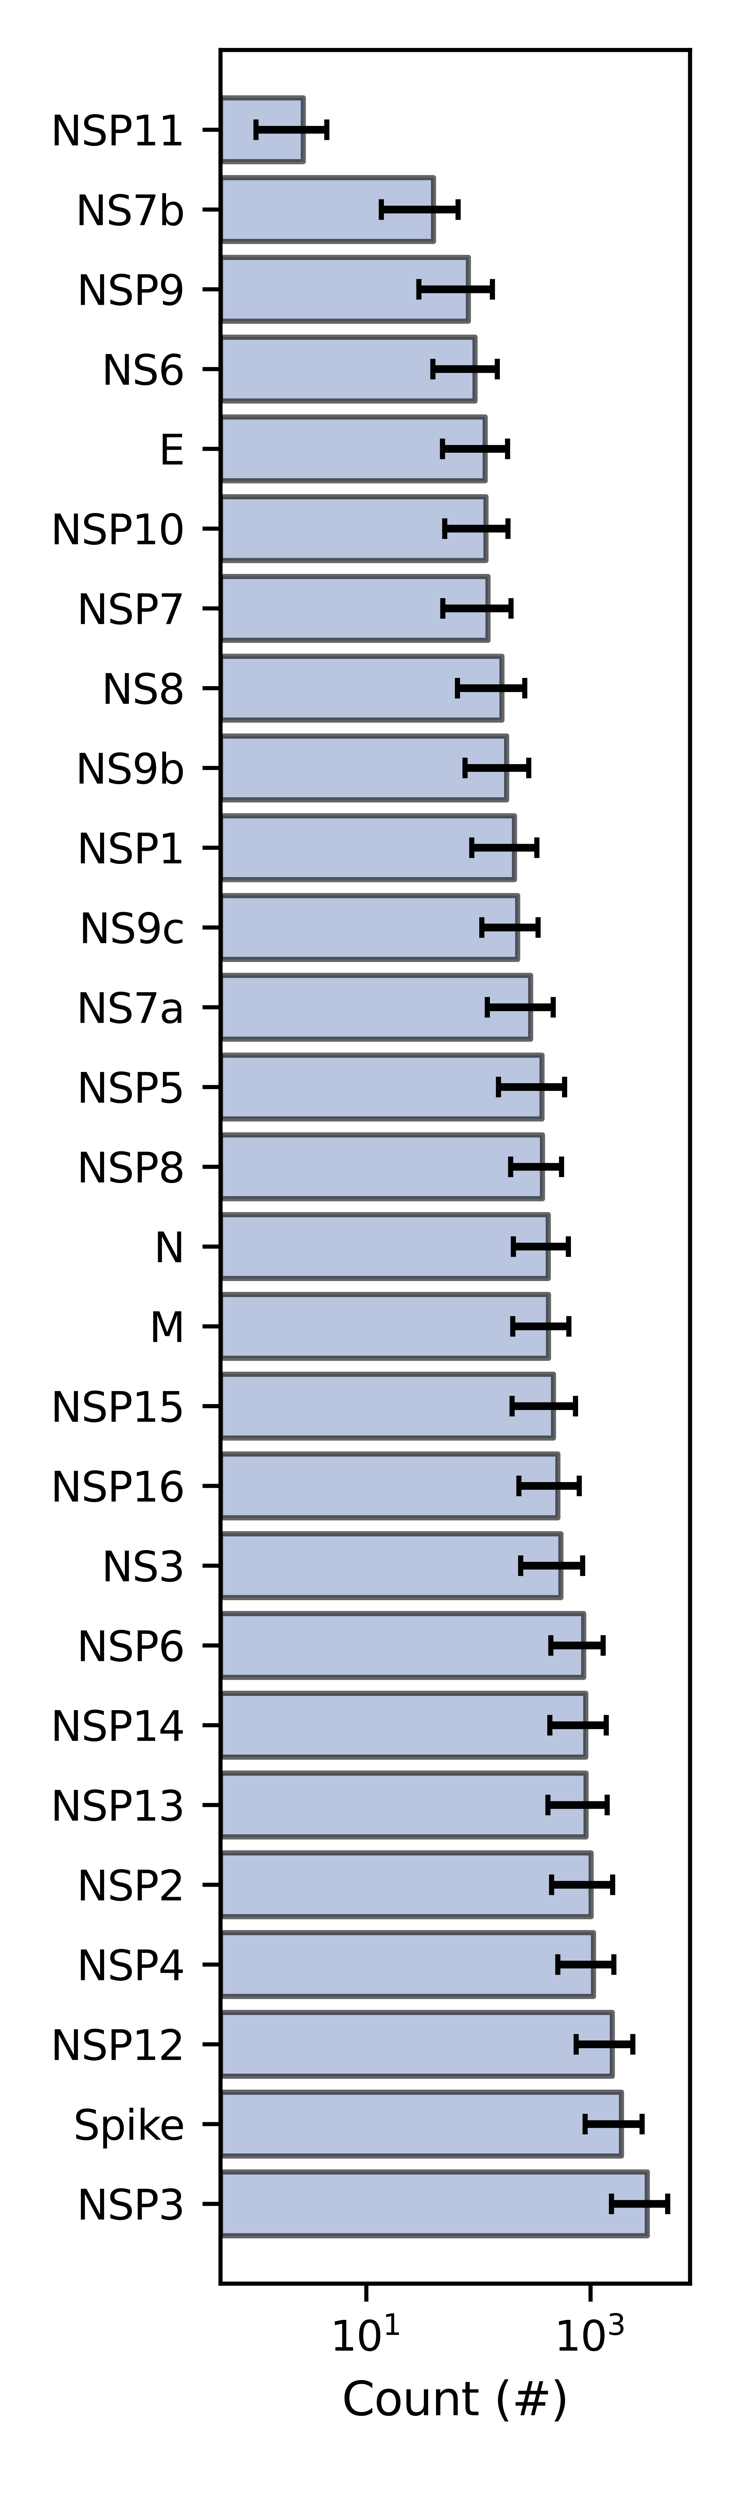 <?xml version="1.0" encoding="utf-8" standalone="no"?>
<!DOCTYPE svg PUBLIC "-//W3C//DTD SVG 1.1//EN"
  "http://www.w3.org/Graphics/SVG/1.1/DTD/svg11.dtd">
<svg xmlns:xlink="http://www.w3.org/1999/xlink" width="144pt" height="486pt" viewBox="0 0 144 486" xmlns="http://www.w3.org/2000/svg" version="1.1">
 <defs>
  <style type="text/css">*{stroke-linejoin: round; stroke-linecap: butt}</style>
 </defs>
 <g id="figure_1">
  <g id="patch_1">
   <path d="M 0 486 
L 144 486 
L 144 0 
L 0 0 
z
" style="fill: #ffffff"/>
  </g>
  <g id="axes_1">
   <g id="patch_2">
    <path d="M 42.91 443.968 
L 134.28 443.968 
L 134.28 9.72 
L 42.91 9.72 
z
" style="fill: #ffffff"/>
   </g>
   <g id="patch_3">
    <path d="M 42.91 434.663 
L 42.91 434.663 
L 42.91 422.256 
L 42.91 422.256 
z
" clip-path="url(#pa53d6441cf)" style="fill: #66c2a5; opacity: 0.6; stroke: #000000; stroke-linejoin: miter"/>
   </g>
   <g id="patch_4">
    <path d="M 42.91 419.154 
L 42.91 419.154 
L 42.91 406.747 
L 42.91 406.747 
z
" clip-path="url(#pa53d6441cf)" style="fill: #66c2a5; opacity: 0.6; stroke: #000000; stroke-linejoin: miter"/>
   </g>
   <g id="patch_5">
    <path d="M 42.91 403.645 
L 42.91 403.645 
L 42.91 391.238 
L 42.91 391.238 
z
" clip-path="url(#pa53d6441cf)" style="fill: #66c2a5; opacity: 0.6; stroke: #000000; stroke-linejoin: miter"/>
   </g>
   <g id="patch_6">
    <path d="M 42.91 388.136 
L 42.91 388.136 
L 42.91 375.729 
L 42.91 375.729 
z
" clip-path="url(#pa53d6441cf)" style="fill: #66c2a5; opacity: 0.6; stroke: #000000; stroke-linejoin: miter"/>
   </g>
   <g id="patch_7">
    <path d="M 42.91 372.627 
L 42.91 372.627 
L 42.91 360.22 
L 42.91 360.22 
z
" clip-path="url(#pa53d6441cf)" style="fill: #66c2a5; opacity: 0.6; stroke: #000000; stroke-linejoin: miter"/>
   </g>
   <g id="patch_8">
    <path d="M 42.91 357.118 
L 42.91 357.118 
L 42.91 344.711 
L 42.91 344.711 
z
" clip-path="url(#pa53d6441cf)" style="fill: #66c2a5; opacity: 0.6; stroke: #000000; stroke-linejoin: miter"/>
   </g>
   <g id="patch_9">
    <path d="M 42.91 341.61 
L 42.91 341.61 
L 42.91 329.202 
L 42.91 329.202 
z
" clip-path="url(#pa53d6441cf)" style="fill: #66c2a5; opacity: 0.6; stroke: #000000; stroke-linejoin: miter"/>
   </g>
   <g id="patch_10">
    <path d="M 42.91 326.101 
L 42.91 326.101 
L 42.91 313.694 
L 42.91 313.694 
z
" clip-path="url(#pa53d6441cf)" style="fill: #66c2a5; opacity: 0.6; stroke: #000000; stroke-linejoin: miter"/>
   </g>
   <g id="patch_11">
    <path d="M 42.91 310.592 
L 42.91 310.592 
L 42.91 298.185 
L 42.91 298.185 
z
" clip-path="url(#pa53d6441cf)" style="fill: #66c2a5; opacity: 0.6; stroke: #000000; stroke-linejoin: miter"/>
   </g>
   <g id="patch_12">
    <path d="M 42.91 295.083 
L 42.91 295.083 
L 42.91 282.676 
L 42.91 282.676 
z
" clip-path="url(#pa53d6441cf)" style="fill: #66c2a5; opacity: 0.6; stroke: #000000; stroke-linejoin: miter"/>
   </g>
   <g id="patch_13">
    <path d="M 42.91 279.574 
L 42.91 279.574 
L 42.91 267.167 
L 42.91 267.167 
z
" clip-path="url(#pa53d6441cf)" style="fill: #66c2a5; opacity: 0.6; stroke: #000000; stroke-linejoin: miter"/>
   </g>
   <g id="patch_14">
    <path d="M 42.91 264.065 
L 42.91 264.065 
L 42.91 251.658 
L 42.91 251.658 
z
" clip-path="url(#pa53d6441cf)" style="fill: #66c2a5; opacity: 0.6; stroke: #000000; stroke-linejoin: miter"/>
   </g>
   <g id="patch_15">
    <path d="M 42.91 248.556 
L 42.91 248.556 
L 42.91 236.149 
L 42.91 236.149 
z
" clip-path="url(#pa53d6441cf)" style="fill: #66c2a5; opacity: 0.6; stroke: #000000; stroke-linejoin: miter"/>
   </g>
   <g id="patch_16">
    <path d="M 42.91 233.048 
L 42.91 233.048 
L 42.91 220.64 
L 42.91 220.64 
z
" clip-path="url(#pa53d6441cf)" style="fill: #66c2a5; opacity: 0.6; stroke: #000000; stroke-linejoin: miter"/>
   </g>
   <g id="patch_17">
    <path d="M 42.91 217.539 
L 42.91 217.539 
L 42.91 205.132 
L 42.91 205.132 
z
" clip-path="url(#pa53d6441cf)" style="fill: #66c2a5; opacity: 0.6; stroke: #000000; stroke-linejoin: miter"/>
   </g>
   <g id="patch_18">
    <path d="M 42.91 202.03 
L 42.91 202.03 
L 42.91 189.623 
L 42.91 189.623 
z
" clip-path="url(#pa53d6441cf)" style="fill: #66c2a5; opacity: 0.6; stroke: #000000; stroke-linejoin: miter"/>
   </g>
   <g id="patch_19">
    <path d="M 42.91 186.521 
L 42.91 186.521 
L 42.91 174.114 
L 42.91 174.114 
z
" clip-path="url(#pa53d6441cf)" style="fill: #66c2a5; opacity: 0.6; stroke: #000000; stroke-linejoin: miter"/>
   </g>
   <g id="patch_20">
    <path d="M 42.91 171.012 
L 42.91 171.012 
L 42.91 158.605 
L 42.91 158.605 
z
" clip-path="url(#pa53d6441cf)" style="fill: #66c2a5; opacity: 0.6; stroke: #000000; stroke-linejoin: miter"/>
   </g>
   <g id="patch_21">
    <path d="M 42.91 155.503 
L 42.91 155.503 
L 42.91 143.096 
L 42.91 143.096 
z
" clip-path="url(#pa53d6441cf)" style="fill: #66c2a5; opacity: 0.6; stroke: #000000; stroke-linejoin: miter"/>
   </g>
   <g id="patch_22">
    <path d="M 42.91 139.994 
L 42.91 139.994 
L 42.91 127.587 
L 42.91 127.587 
z
" clip-path="url(#pa53d6441cf)" style="fill: #66c2a5; opacity: 0.6; stroke: #000000; stroke-linejoin: miter"/>
   </g>
   <g id="patch_23">
    <path d="M 42.91 124.486 
L 42.91 124.486 
L 42.91 112.078 
L 42.91 112.078 
z
" clip-path="url(#pa53d6441cf)" style="fill: #66c2a5; opacity: 0.6; stroke: #000000; stroke-linejoin: miter"/>
   </g>
   <g id="patch_24">
    <path d="M 42.91 108.977 
L 42.91 108.977 
L 42.91 96.57 
L 42.91 96.57 
z
" clip-path="url(#pa53d6441cf)" style="fill: #66c2a5; opacity: 0.6; stroke: #000000; stroke-linejoin: miter"/>
   </g>
   <g id="patch_25">
    <path d="M 42.91 93.468 
L 42.91 93.468 
L 42.91 81.061 
L 42.91 81.061 
z
" clip-path="url(#pa53d6441cf)" style="fill: #66c2a5; opacity: 0.6; stroke: #000000; stroke-linejoin: miter"/>
   </g>
   <g id="patch_26">
    <path d="M 42.91 77.959 
L 42.91 77.959 
L 42.91 65.552 
L 42.91 65.552 
z
" clip-path="url(#pa53d6441cf)" style="fill: #66c2a5; opacity: 0.6; stroke: #000000; stroke-linejoin: miter"/>
   </g>
   <g id="patch_27">
    <path d="M 42.91 62.45 
L 42.91 62.45 
L 42.91 50.043 
L 42.91 50.043 
z
" clip-path="url(#pa53d6441cf)" style="fill: #66c2a5; opacity: 0.6; stroke: #000000; stroke-linejoin: miter"/>
   </g>
   <g id="patch_28">
    <path d="M 42.91 46.941 
L 42.91 46.941 
L 42.91 34.534 
L 42.91 34.534 
z
" clip-path="url(#pa53d6441cf)" style="fill: #66c2a5; opacity: 0.6; stroke: #000000; stroke-linejoin: miter"/>
   </g>
   <g id="patch_29">
    <path d="M 42.91 31.432 
L 42.91 31.432 
L 42.91 19.025 
L 42.91 19.025 
z
" clip-path="url(#pa53d6441cf)" style="fill: #66c2a5; opacity: 0.6; stroke: #000000; stroke-linejoin: miter"/>
   </g>
   <g id="patch_30">
    <path d="M 42.91 434.663 
L 125.958 434.663 
L 125.958 422.256 
L 42.91 422.256 
z
" clip-path="url(#pa53d6441cf)" style="fill: #8da0cb; opacity: 0.6; stroke: #000000; stroke-linejoin: miter"/>
   </g>
   <g id="patch_31">
    <path d="M 42.91 419.154 
L 120.941 419.154 
L 120.941 406.747 
L 42.91 406.747 
z
" clip-path="url(#pa53d6441cf)" style="fill: #8da0cb; opacity: 0.6; stroke: #000000; stroke-linejoin: miter"/>
   </g>
   <g id="patch_32">
    <path d="M 42.91 403.645 
L 119.151 403.645 
L 119.151 391.238 
L 42.91 391.238 
z
" clip-path="url(#pa53d6441cf)" style="fill: #8da0cb; opacity: 0.6; stroke: #000000; stroke-linejoin: miter"/>
   </g>
   <g id="patch_33">
    <path d="M 42.91 388.136 
L 115.489 388.136 
L 115.489 375.729 
L 42.91 375.729 
z
" clip-path="url(#pa53d6441cf)" style="fill: #8da0cb; opacity: 0.6; stroke: #000000; stroke-linejoin: miter"/>
   </g>
   <g id="patch_34">
    <path d="M 42.91 372.627 
L 115.028 372.627 
L 115.028 360.22 
L 42.91 360.22 
z
" clip-path="url(#pa53d6441cf)" style="fill: #8da0cb; opacity: 0.6; stroke: #000000; stroke-linejoin: miter"/>
   </g>
   <g id="patch_35">
    <path d="M 42.91 357.118 
L 114.044 357.118 
L 114.044 344.711 
L 42.91 344.711 
z
" clip-path="url(#pa53d6441cf)" style="fill: #8da0cb; opacity: 0.6; stroke: #000000; stroke-linejoin: miter"/>
   </g>
   <g id="patch_36">
    <path d="M 42.91 341.61 
L 113.991 341.61 
L 113.991 329.202 
L 42.91 329.202 
z
" clip-path="url(#pa53d6441cf)" style="fill: #8da0cb; opacity: 0.6; stroke: #000000; stroke-linejoin: miter"/>
   </g>
   <g id="patch_37">
    <path d="M 42.91 326.101 
L 113.584 326.101 
L 113.584 313.694 
L 42.91 313.694 
z
" clip-path="url(#pa53d6441cf)" style="fill: #8da0cb; opacity: 0.6; stroke: #000000; stroke-linejoin: miter"/>
   </g>
   <g id="patch_38">
    <path d="M 42.91 310.592 
L 109.149 310.592 
L 109.149 298.185 
L 42.91 298.185 
z
" clip-path="url(#pa53d6441cf)" style="fill: #8da0cb; opacity: 0.6; stroke: #000000; stroke-linejoin: miter"/>
   </g>
   <g id="patch_39">
    <path d="M 42.91 295.083 
L 108.56 295.083 
L 108.56 282.676 
L 42.91 282.676 
z
" clip-path="url(#pa53d6441cf)" style="fill: #8da0cb; opacity: 0.6; stroke: #000000; stroke-linejoin: miter"/>
   </g>
   <g id="patch_40">
    <path d="M 42.91 279.574 
L 107.702 279.574 
L 107.702 267.167 
L 42.91 267.167 
z
" clip-path="url(#pa53d6441cf)" style="fill: #8da0cb; opacity: 0.6; stroke: #000000; stroke-linejoin: miter"/>
   </g>
   <g id="patch_41">
    <path d="M 42.91 264.065 
L 106.733 264.065 
L 106.733 251.658 
L 42.91 251.658 
z
" clip-path="url(#pa53d6441cf)" style="fill: #8da0cb; opacity: 0.6; stroke: #000000; stroke-linejoin: miter"/>
   </g>
   <g id="patch_42">
    <path d="M 42.91 248.556 
L 106.688 248.556 
L 106.688 236.149 
L 42.91 236.149 
z
" clip-path="url(#pa53d6441cf)" style="fill: #8da0cb; opacity: 0.6; stroke: #000000; stroke-linejoin: miter"/>
   </g>
   <g id="patch_43">
    <path d="M 42.91 233.048 
L 105.559 233.048 
L 105.559 220.64 
L 42.91 220.64 
z
" clip-path="url(#pa53d6441cf)" style="fill: #8da0cb; opacity: 0.6; stroke: #000000; stroke-linejoin: miter"/>
   </g>
   <g id="patch_44">
    <path d="M 42.91 217.539 
L 105.472 217.539 
L 105.472 205.132 
L 42.91 205.132 
z
" clip-path="url(#pa53d6441cf)" style="fill: #8da0cb; opacity: 0.6; stroke: #000000; stroke-linejoin: miter"/>
   </g>
   <g id="patch_45">
    <path d="M 42.91 202.03 
L 103.262 202.03 
L 103.262 189.623 
L 42.91 189.623 
z
" clip-path="url(#pa53d6441cf)" style="fill: #8da0cb; opacity: 0.6; stroke: #000000; stroke-linejoin: miter"/>
   </g>
   <g id="patch_46">
    <path d="M 42.91 186.521 
L 100.733 186.521 
L 100.733 174.114 
L 42.91 174.114 
z
" clip-path="url(#pa53d6441cf)" style="fill: #8da0cb; opacity: 0.6; stroke: #000000; stroke-linejoin: miter"/>
   </g>
   <g id="patch_47">
    <path d="M 42.91 171.012 
L 100.115 171.012 
L 100.115 158.605 
L 42.91 158.605 
z
" clip-path="url(#pa53d6441cf)" style="fill: #8da0cb; opacity: 0.6; stroke: #000000; stroke-linejoin: miter"/>
   </g>
   <g id="patch_48">
    <path d="M 42.91 155.503 
L 98.592 155.503 
L 98.592 143.096 
L 42.91 143.096 
z
" clip-path="url(#pa53d6441cf)" style="fill: #8da0cb; opacity: 0.6; stroke: #000000; stroke-linejoin: miter"/>
   </g>
   <g id="patch_49">
    <path d="M 42.91 139.994 
L 97.672 139.994 
L 97.672 127.587 
L 42.91 127.587 
z
" clip-path="url(#pa53d6441cf)" style="fill: #8da0cb; opacity: 0.6; stroke: #000000; stroke-linejoin: miter"/>
   </g>
   <g id="patch_50">
    <path d="M 42.91 124.486 
L 94.959 124.486 
L 94.959 112.078 
L 42.91 112.078 
z
" clip-path="url(#pa53d6441cf)" style="fill: #8da0cb; opacity: 0.6; stroke: #000000; stroke-linejoin: miter"/>
   </g>
   <g id="patch_51">
    <path d="M 42.91 108.977 
L 94.567 108.977 
L 94.567 96.57 
L 42.91 96.57 
z
" clip-path="url(#pa53d6441cf)" style="fill: #8da0cb; opacity: 0.6; stroke: #000000; stroke-linejoin: miter"/>
   </g>
   <g id="patch_52">
    <path d="M 42.91 93.468 
L 94.414 93.468 
L 94.414 81.061 
L 42.91 81.061 
z
" clip-path="url(#pa53d6441cf)" style="fill: #8da0cb; opacity: 0.6; stroke: #000000; stroke-linejoin: miter"/>
   </g>
   <g id="patch_53">
    <path d="M 42.91 77.959 
L 92.44 77.959 
L 92.44 65.552 
L 42.91 65.552 
z
" clip-path="url(#pa53d6441cf)" style="fill: #8da0cb; opacity: 0.6; stroke: #000000; stroke-linejoin: miter"/>
   </g>
   <g id="patch_54">
    <path d="M 42.91 62.45 
L 91.145 62.45 
L 91.145 50.043 
L 42.91 50.043 
z
" clip-path="url(#pa53d6441cf)" style="fill: #8da0cb; opacity: 0.6; stroke: #000000; stroke-linejoin: miter"/>
   </g>
   <g id="patch_55">
    <path d="M 42.91 46.941 
L 84.357 46.941 
L 84.357 34.534 
L 42.91 34.534 
z
" clip-path="url(#pa53d6441cf)" style="fill: #8da0cb; opacity: 0.6; stroke: #000000; stroke-linejoin: miter"/>
   </g>
   <g id="patch_56">
    <path d="M 42.91 31.432 
L 59.019 31.432 
L 59.019 19.025 
L 42.91 19.025 
z
" clip-path="url(#pa53d6441cf)" style="fill: #8da0cb; opacity: 0.6; stroke: #000000; stroke-linejoin: miter"/>
   </g>
   <g id="matplotlib.axis_1">
    <g id="xtick_1">
     <g id="line2d_1">
      <defs>
       <path id="m27cc0a4e18" d="M 0 0 
L 0 3.5 
" style="stroke: #000000; stroke-width: 0.8"/>
      </defs>
      <g>
       <use xlink:href="#m27cc0a4e18" x="71.29" y="443.968" style="stroke: #000000; stroke-width: 0.8"/>
      </g>
     </g>
     <g id="text_1">
      <!-- $\mathdefault{10^{1}}$ -->
      <g transform="translate(64.25 457.047) scale(0.08 -0.08)">
       <defs>
        <path id="DejaVuSans-31" d="M 794 531 
L 1825 531 
L 1825 4091 
L 703 3866 
L 703 4441 
L 1819 4666 
L 2450 4666 
L 2450 531 
L 3481 531 
L 3481 0 
L 794 0 
L 794 531 
z
" transform="scale(0.016)"/>
        <path id="DejaVuSans-30" d="M 2034 4250 
Q 1547 4250 1301 3770 
Q 1056 3291 1056 2328 
Q 1056 1369 1301 889 
Q 1547 409 2034 409 
Q 2525 409 2770 889 
Q 3016 1369 3016 2328 
Q 3016 3291 2770 3770 
Q 2525 4250 2034 4250 
z
M 2034 4750 
Q 2819 4750 3233 4129 
Q 3647 3509 3647 2328 
Q 3647 1150 3233 529 
Q 2819 -91 2034 -91 
Q 1250 -91 836 529 
Q 422 1150 422 2328 
Q 422 3509 836 4129 
Q 1250 4750 2034 4750 
z
" transform="scale(0.016)"/>
       </defs>
       <use xlink:href="#DejaVuSans-31" transform="translate(0 0.684)"/>
       <use xlink:href="#DejaVuSans-30" transform="translate(63.623 0.684)"/>
       <use xlink:href="#DejaVuSans-31" transform="translate(128.203 38.966) scale(0.7)"/>
      </g>
     </g>
    </g>
    <g id="xtick_2">
     <g id="line2d_2">
      <g>
       <use xlink:href="#m27cc0a4e18" x="114.917" y="443.968" style="stroke: #000000; stroke-width: 0.8"/>
      </g>
     </g>
     <g id="text_2">
      <!-- $\mathdefault{10^{3}}$ -->
      <g transform="translate(107.877 457.047) scale(0.08 -0.08)">
       <defs>
        <path id="DejaVuSans-33" d="M 2597 2516 
Q 3050 2419 3304 2112 
Q 3559 1806 3559 1356 
Q 3559 666 3084 287 
Q 2609 -91 1734 -91 
Q 1441 -91 1130 -33 
Q 819 25 488 141 
L 488 750 
Q 750 597 1062 519 
Q 1375 441 1716 441 
Q 2309 441 2620 675 
Q 2931 909 2931 1356 
Q 2931 1769 2642 2001 
Q 2353 2234 1838 2234 
L 1294 2234 
L 1294 2753 
L 1863 2753 
Q 2328 2753 2575 2939 
Q 2822 3125 2822 3475 
Q 2822 3834 2567 4026 
Q 2313 4219 1838 4219 
Q 1578 4219 1281 4162 
Q 984 4106 628 3988 
L 628 4550 
Q 988 4650 1302 4700 
Q 1616 4750 1894 4750 
Q 2613 4750 3031 4423 
Q 3450 4097 3450 3541 
Q 3450 3153 3228 2886 
Q 3006 2619 2597 2516 
z
" transform="scale(0.016)"/>
       </defs>
       <use xlink:href="#DejaVuSans-31" transform="translate(0 0.766)"/>
       <use xlink:href="#DejaVuSans-30" transform="translate(63.623 0.766)"/>
       <use xlink:href="#DejaVuSans-33" transform="translate(128.203 39.047) scale(0.7)"/>
      </g>
     </g>
    </g>
    <g id="text_3">
     <!-- Count (#) -->
     <g transform="translate(66.519 469.549) scale(0.09 -0.09)">
      <defs>
       <path id="DejaVuSans-43" d="M 4122 4306 
L 4122 3641 
Q 3803 3938 3442 4084 
Q 3081 4231 2675 4231 
Q 1875 4231 1450 3742 
Q 1025 3253 1025 2328 
Q 1025 1406 1450 917 
Q 1875 428 2675 428 
Q 3081 428 3442 575 
Q 3803 722 4122 1019 
L 4122 359 
Q 3791 134 3420 21 
Q 3050 -91 2638 -91 
Q 1578 -91 968 557 
Q 359 1206 359 2328 
Q 359 3453 968 4101 
Q 1578 4750 2638 4750 
Q 3056 4750 3426 4639 
Q 3797 4528 4122 4306 
z
" transform="scale(0.016)"/>
       <path id="DejaVuSans-6f" d="M 1959 3097 
Q 1497 3097 1228 2736 
Q 959 2375 959 1747 
Q 959 1119 1226 758 
Q 1494 397 1959 397 
Q 2419 397 2687 759 
Q 2956 1122 2956 1747 
Q 2956 2369 2687 2733 
Q 2419 3097 1959 3097 
z
M 1959 3584 
Q 2709 3584 3137 3096 
Q 3566 2609 3566 1747 
Q 3566 888 3137 398 
Q 2709 -91 1959 -91 
Q 1206 -91 779 398 
Q 353 888 353 1747 
Q 353 2609 779 3096 
Q 1206 3584 1959 3584 
z
" transform="scale(0.016)"/>
       <path id="DejaVuSans-75" d="M 544 1381 
L 544 3500 
L 1119 3500 
L 1119 1403 
Q 1119 906 1312 657 
Q 1506 409 1894 409 
Q 2359 409 2629 706 
Q 2900 1003 2900 1516 
L 2900 3500 
L 3475 3500 
L 3475 0 
L 2900 0 
L 2900 538 
Q 2691 219 2414 64 
Q 2138 -91 1772 -91 
Q 1169 -91 856 284 
Q 544 659 544 1381 
z
M 1991 3584 
L 1991 3584 
z
" transform="scale(0.016)"/>
       <path id="DejaVuSans-6e" d="M 3513 2113 
L 3513 0 
L 2938 0 
L 2938 2094 
Q 2938 2591 2744 2837 
Q 2550 3084 2163 3084 
Q 1697 3084 1428 2787 
Q 1159 2491 1159 1978 
L 1159 0 
L 581 0 
L 581 3500 
L 1159 3500 
L 1159 2956 
Q 1366 3272 1645 3428 
Q 1925 3584 2291 3584 
Q 2894 3584 3203 3211 
Q 3513 2838 3513 2113 
z
" transform="scale(0.016)"/>
       <path id="DejaVuSans-74" d="M 1172 4494 
L 1172 3500 
L 2356 3500 
L 2356 3053 
L 1172 3053 
L 1172 1153 
Q 1172 725 1289 603 
Q 1406 481 1766 481 
L 2356 481 
L 2356 0 
L 1766 0 
Q 1100 0 847 248 
Q 594 497 594 1153 
L 594 3053 
L 172 3053 
L 172 3500 
L 594 3500 
L 594 4494 
L 1172 4494 
z
" transform="scale(0.016)"/>
       <path id="DejaVuSans-20" transform="scale(0.016)"/>
       <path id="DejaVuSans-28" d="M 1984 4856 
Q 1566 4138 1362 3434 
Q 1159 2731 1159 2009 
Q 1159 1288 1364 580 
Q 1569 -128 1984 -844 
L 1484 -844 
Q 1016 -109 783 600 
Q 550 1309 550 2009 
Q 550 2706 781 3412 
Q 1013 4119 1484 4856 
L 1984 4856 
z
" transform="scale(0.016)"/>
       <path id="DejaVuSans-23" d="M 3272 2816 
L 2363 2816 
L 2100 1772 
L 3016 1772 
L 3272 2816 
z
M 2803 4594 
L 2478 3297 
L 3391 3297 
L 3719 4594 
L 4219 4594 
L 3897 3297 
L 4872 3297 
L 4872 2816 
L 3775 2816 
L 3519 1772 
L 4513 1772 
L 4513 1294 
L 3397 1294 
L 3072 0 
L 2572 0 
L 2894 1294 
L 1978 1294 
L 1656 0 
L 1153 0 
L 1478 1294 
L 494 1294 
L 494 1772 
L 1594 1772 
L 1856 2816 
L 850 2816 
L 850 3297 
L 1978 3297 
L 2297 4594 
L 2803 4594 
z
" transform="scale(0.016)"/>
       <path id="DejaVuSans-29" d="M 513 4856 
L 1013 4856 
Q 1481 4119 1714 3412 
Q 1947 2706 1947 2009 
Q 1947 1309 1714 600 
Q 1481 -109 1013 -844 
L 513 -844 
Q 928 -128 1133 580 
Q 1338 1288 1338 2009 
Q 1338 2731 1133 3434 
Q 928 4138 513 4856 
z
" transform="scale(0.016)"/>
      </defs>
      <use xlink:href="#DejaVuSans-43"/>
      <use xlink:href="#DejaVuSans-6f" x="69.824"/>
      <use xlink:href="#DejaVuSans-75" x="131.006"/>
      <use xlink:href="#DejaVuSans-6e" x="194.385"/>
      <use xlink:href="#DejaVuSans-74" x="257.764"/>
      <use xlink:href="#DejaVuSans-20" x="296.973"/>
      <use xlink:href="#DejaVuSans-28" x="328.76"/>
      <use xlink:href="#DejaVuSans-23" x="367.773"/>
      <use xlink:href="#DejaVuSans-29" x="451.562"/>
     </g>
    </g>
   </g>
   <g id="matplotlib.axis_2">
    <g id="ytick_1">
     <g id="line2d_3">
      <defs>
       <path id="m377be4352a" d="M 0 0 
L -3.5 0 
" style="stroke: #000000; stroke-width: 0.8"/>
      </defs>
      <g>
       <use xlink:href="#m377be4352a" x="42.91" y="428.459" style="stroke: #000000; stroke-width: 0.8"/>
      </g>
     </g>
     <g id="text_4">
      <!-- NSP3 -->
      <g transform="translate(14.932 431.499) scale(0.08 -0.08)">
       <defs>
        <path id="DejaVuSans-4e" d="M 628 4666 
L 1478 4666 
L 3547 763 
L 3547 4666 
L 4159 4666 
L 4159 0 
L 3309 0 
L 1241 3903 
L 1241 0 
L 628 0 
L 628 4666 
z
" transform="scale(0.016)"/>
        <path id="DejaVuSans-53" d="M 3425 4513 
L 3425 3897 
Q 3066 4069 2747 4153 
Q 2428 4238 2131 4238 
Q 1616 4238 1336 4038 
Q 1056 3838 1056 3469 
Q 1056 3159 1242 3001 
Q 1428 2844 1947 2747 
L 2328 2669 
Q 3034 2534 3370 2195 
Q 3706 1856 3706 1288 
Q 3706 609 3251 259 
Q 2797 -91 1919 -91 
Q 1588 -91 1214 -16 
Q 841 59 441 206 
L 441 856 
Q 825 641 1194 531 
Q 1563 422 1919 422 
Q 2459 422 2753 634 
Q 3047 847 3047 1241 
Q 3047 1584 2836 1778 
Q 2625 1972 2144 2069 
L 1759 2144 
Q 1053 2284 737 2584 
Q 422 2884 422 3419 
Q 422 4038 858 4394 
Q 1294 4750 2059 4750 
Q 2388 4750 2728 4690 
Q 3069 4631 3425 4513 
z
" transform="scale(0.016)"/>
        <path id="DejaVuSans-50" d="M 1259 4147 
L 1259 2394 
L 2053 2394 
Q 2494 2394 2734 2622 
Q 2975 2850 2975 3272 
Q 2975 3691 2734 3919 
Q 2494 4147 2053 4147 
L 1259 4147 
z
M 628 4666 
L 2053 4666 
Q 2838 4666 3239 4311 
Q 3641 3956 3641 3272 
Q 3641 2581 3239 2228 
Q 2838 1875 2053 1875 
L 1259 1875 
L 1259 0 
L 628 0 
L 628 4666 
z
" transform="scale(0.016)"/>
       </defs>
       <use xlink:href="#DejaVuSans-4e"/>
       <use xlink:href="#DejaVuSans-53" x="74.805"/>
       <use xlink:href="#DejaVuSans-50" x="138.281"/>
       <use xlink:href="#DejaVuSans-33" x="198.584"/>
      </g>
     </g>
    </g>
    <g id="ytick_2">
     <g id="line2d_4">
      <g>
       <use xlink:href="#m377be4352a" x="42.91" y="412.95" style="stroke: #000000; stroke-width: 0.8"/>
      </g>
     </g>
     <g id="text_5">
      <!-- Spike -->
      <g transform="translate(14.265 415.99) scale(0.08 -0.08)">
       <defs>
        <path id="DejaVuSans-70" d="M 1159 525 
L 1159 -1331 
L 581 -1331 
L 581 3500 
L 1159 3500 
L 1159 2969 
Q 1341 3281 1617 3432 
Q 1894 3584 2278 3584 
Q 2916 3584 3314 3078 
Q 3713 2572 3713 1747 
Q 3713 922 3314 415 
Q 2916 -91 2278 -91 
Q 1894 -91 1617 61 
Q 1341 213 1159 525 
z
M 3116 1747 
Q 3116 2381 2855 2742 
Q 2594 3103 2138 3103 
Q 1681 3103 1420 2742 
Q 1159 2381 1159 1747 
Q 1159 1113 1420 752 
Q 1681 391 2138 391 
Q 2594 391 2855 752 
Q 3116 1113 3116 1747 
z
" transform="scale(0.016)"/>
        <path id="DejaVuSans-69" d="M 603 3500 
L 1178 3500 
L 1178 0 
L 603 0 
L 603 3500 
z
M 603 4863 
L 1178 4863 
L 1178 4134 
L 603 4134 
L 603 4863 
z
" transform="scale(0.016)"/>
        <path id="DejaVuSans-6b" d="M 581 4863 
L 1159 4863 
L 1159 1991 
L 2875 3500 
L 3609 3500 
L 1753 1863 
L 3688 0 
L 2938 0 
L 1159 1709 
L 1159 0 
L 581 0 
L 581 4863 
z
" transform="scale(0.016)"/>
        <path id="DejaVuSans-65" d="M 3597 1894 
L 3597 1613 
L 953 1613 
Q 991 1019 1311 708 
Q 1631 397 2203 397 
Q 2534 397 2845 478 
Q 3156 559 3463 722 
L 3463 178 
Q 3153 47 2828 -22 
Q 2503 -91 2169 -91 
Q 1331 -91 842 396 
Q 353 884 353 1716 
Q 353 2575 817 3079 
Q 1281 3584 2069 3584 
Q 2775 3584 3186 3129 
Q 3597 2675 3597 1894 
z
M 3022 2063 
Q 3016 2534 2758 2815 
Q 2500 3097 2075 3097 
Q 1594 3097 1305 2825 
Q 1016 2553 972 2059 
L 3022 2063 
z
" transform="scale(0.016)"/>
       </defs>
       <use xlink:href="#DejaVuSans-53"/>
       <use xlink:href="#DejaVuSans-70" x="63.477"/>
       <use xlink:href="#DejaVuSans-69" x="126.953"/>
       <use xlink:href="#DejaVuSans-6b" x="154.736"/>
       <use xlink:href="#DejaVuSans-65" x="209.021"/>
      </g>
     </g>
    </g>
    <g id="ytick_3">
     <g id="line2d_5">
      <g>
       <use xlink:href="#m377be4352a" x="42.91" y="397.441" style="stroke: #000000; stroke-width: 0.8"/>
      </g>
     </g>
     <g id="text_6">
      <!-- NSP12 -->
      <g transform="translate(9.842 400.481) scale(0.08 -0.08)">
       <defs>
        <path id="DejaVuSans-32" d="M 1228 531 
L 3431 531 
L 3431 0 
L 469 0 
L 469 531 
Q 828 903 1448 1529 
Q 2069 2156 2228 2338 
Q 2531 2678 2651 2914 
Q 2772 3150 2772 3378 
Q 2772 3750 2511 3984 
Q 2250 4219 1831 4219 
Q 1534 4219 1204 4116 
Q 875 4013 500 3803 
L 500 4441 
Q 881 4594 1212 4672 
Q 1544 4750 1819 4750 
Q 2544 4750 2975 4387 
Q 3406 4025 3406 3419 
Q 3406 3131 3298 2873 
Q 3191 2616 2906 2266 
Q 2828 2175 2409 1742 
Q 1991 1309 1228 531 
z
" transform="scale(0.016)"/>
       </defs>
       <use xlink:href="#DejaVuSans-4e"/>
       <use xlink:href="#DejaVuSans-53" x="74.805"/>
       <use xlink:href="#DejaVuSans-50" x="138.281"/>
       <use xlink:href="#DejaVuSans-31" x="198.584"/>
       <use xlink:href="#DejaVuSans-32" x="262.207"/>
      </g>
     </g>
    </g>
    <g id="ytick_4">
     <g id="line2d_6">
      <g>
       <use xlink:href="#m377be4352a" x="42.91" y="381.933" style="stroke: #000000; stroke-width: 0.8"/>
      </g>
     </g>
     <g id="text_7">
      <!-- NSP4 -->
      <g transform="translate(14.932 384.972) scale(0.08 -0.08)">
       <defs>
        <path id="DejaVuSans-34" d="M 2419 4116 
L 825 1625 
L 2419 1625 
L 2419 4116 
z
M 2253 4666 
L 3047 4666 
L 3047 1625 
L 3713 1625 
L 3713 1100 
L 3047 1100 
L 3047 0 
L 2419 0 
L 2419 1100 
L 313 1100 
L 313 1709 
L 2253 4666 
z
" transform="scale(0.016)"/>
       </defs>
       <use xlink:href="#DejaVuSans-4e"/>
       <use xlink:href="#DejaVuSans-53" x="74.805"/>
       <use xlink:href="#DejaVuSans-50" x="138.281"/>
       <use xlink:href="#DejaVuSans-34" x="198.584"/>
      </g>
     </g>
    </g>
    <g id="ytick_5">
     <g id="line2d_7">
      <g>
       <use xlink:href="#m377be4352a" x="42.91" y="366.424" style="stroke: #000000; stroke-width: 0.8"/>
      </g>
     </g>
     <g id="text_8">
      <!-- NSP2 -->
      <g transform="translate(14.932 369.463) scale(0.08 -0.08)">
       <use xlink:href="#DejaVuSans-4e"/>
       <use xlink:href="#DejaVuSans-53" x="74.805"/>
       <use xlink:href="#DejaVuSans-50" x="138.281"/>
       <use xlink:href="#DejaVuSans-32" x="198.584"/>
      </g>
     </g>
    </g>
    <g id="ytick_6">
     <g id="line2d_8">
      <g>
       <use xlink:href="#m377be4352a" x="42.91" y="350.915" style="stroke: #000000; stroke-width: 0.8"/>
      </g>
     </g>
     <g id="text_9">
      <!-- NSP13 -->
      <g transform="translate(9.842 353.954) scale(0.08 -0.08)">
       <use xlink:href="#DejaVuSans-4e"/>
       <use xlink:href="#DejaVuSans-53" x="74.805"/>
       <use xlink:href="#DejaVuSans-50" x="138.281"/>
       <use xlink:href="#DejaVuSans-31" x="198.584"/>
       <use xlink:href="#DejaVuSans-33" x="262.207"/>
      </g>
     </g>
    </g>
    <g id="ytick_7">
     <g id="line2d_9">
      <g>
       <use xlink:href="#m377be4352a" x="42.91" y="335.406" style="stroke: #000000; stroke-width: 0.8"/>
      </g>
     </g>
     <g id="text_10">
      <!-- NSP14 -->
      <g transform="translate(9.842 338.445) scale(0.08 -0.08)">
       <use xlink:href="#DejaVuSans-4e"/>
       <use xlink:href="#DejaVuSans-53" x="74.805"/>
       <use xlink:href="#DejaVuSans-50" x="138.281"/>
       <use xlink:href="#DejaVuSans-31" x="198.584"/>
       <use xlink:href="#DejaVuSans-34" x="262.207"/>
      </g>
     </g>
    </g>
    <g id="ytick_8">
     <g id="line2d_10">
      <g>
       <use xlink:href="#m377be4352a" x="42.91" y="319.897" style="stroke: #000000; stroke-width: 0.8"/>
      </g>
     </g>
     <g id="text_11">
      <!-- NSP6 -->
      <g transform="translate(14.932 322.937) scale(0.08 -0.08)">
       <defs>
        <path id="DejaVuSans-36" d="M 2113 2584 
Q 1688 2584 1439 2293 
Q 1191 2003 1191 1497 
Q 1191 994 1439 701 
Q 1688 409 2113 409 
Q 2538 409 2786 701 
Q 3034 994 3034 1497 
Q 3034 2003 2786 2293 
Q 2538 2584 2113 2584 
z
M 3366 4563 
L 3366 3988 
Q 3128 4100 2886 4159 
Q 2644 4219 2406 4219 
Q 1781 4219 1451 3797 
Q 1122 3375 1075 2522 
Q 1259 2794 1537 2939 
Q 1816 3084 2150 3084 
Q 2853 3084 3261 2657 
Q 3669 2231 3669 1497 
Q 3669 778 3244 343 
Q 2819 -91 2113 -91 
Q 1303 -91 875 529 
Q 447 1150 447 2328 
Q 447 3434 972 4092 
Q 1497 4750 2381 4750 
Q 2619 4750 2861 4703 
Q 3103 4656 3366 4563 
z
" transform="scale(0.016)"/>
       </defs>
       <use xlink:href="#DejaVuSans-4e"/>
       <use xlink:href="#DejaVuSans-53" x="74.805"/>
       <use xlink:href="#DejaVuSans-50" x="138.281"/>
       <use xlink:href="#DejaVuSans-36" x="198.584"/>
      </g>
     </g>
    </g>
    <g id="ytick_9">
     <g id="line2d_11">
      <g>
       <use xlink:href="#m377be4352a" x="42.91" y="304.388" style="stroke: #000000; stroke-width: 0.8"/>
      </g>
     </g>
     <g id="text_12">
      <!-- NS3 -->
      <g transform="translate(19.756 307.428) scale(0.08 -0.08)">
       <use xlink:href="#DejaVuSans-4e"/>
       <use xlink:href="#DejaVuSans-53" x="74.805"/>
       <use xlink:href="#DejaVuSans-33" x="138.281"/>
      </g>
     </g>
    </g>
    <g id="ytick_10">
     <g id="line2d_12">
      <g>
       <use xlink:href="#m377be4352a" x="42.91" y="288.879" style="stroke: #000000; stroke-width: 0.8"/>
      </g>
     </g>
     <g id="text_13">
      <!-- NSP16 -->
      <g transform="translate(9.842 291.919) scale(0.08 -0.08)">
       <use xlink:href="#DejaVuSans-4e"/>
       <use xlink:href="#DejaVuSans-53" x="74.805"/>
       <use xlink:href="#DejaVuSans-50" x="138.281"/>
       <use xlink:href="#DejaVuSans-31" x="198.584"/>
       <use xlink:href="#DejaVuSans-36" x="262.207"/>
      </g>
     </g>
    </g>
    <g id="ytick_11">
     <g id="line2d_13">
      <g>
       <use xlink:href="#m377be4352a" x="42.91" y="273.371" style="stroke: #000000; stroke-width: 0.8"/>
      </g>
     </g>
     <g id="text_14">
      <!-- NSP15 -->
      <g transform="translate(9.842 276.41) scale(0.08 -0.08)">
       <defs>
        <path id="DejaVuSans-35" d="M 691 4666 
L 3169 4666 
L 3169 4134 
L 1269 4134 
L 1269 2991 
Q 1406 3038 1543 3061 
Q 1681 3084 1819 3084 
Q 2600 3084 3056 2656 
Q 3513 2228 3513 1497 
Q 3513 744 3044 326 
Q 2575 -91 1722 -91 
Q 1428 -91 1123 -41 
Q 819 9 494 109 
L 494 744 
Q 775 591 1075 516 
Q 1375 441 1709 441 
Q 2250 441 2565 725 
Q 2881 1009 2881 1497 
Q 2881 1984 2565 2268 
Q 2250 2553 1709 2553 
Q 1456 2553 1204 2497 
Q 953 2441 691 2322 
L 691 4666 
z
" transform="scale(0.016)"/>
       </defs>
       <use xlink:href="#DejaVuSans-4e"/>
       <use xlink:href="#DejaVuSans-53" x="74.805"/>
       <use xlink:href="#DejaVuSans-50" x="138.281"/>
       <use xlink:href="#DejaVuSans-31" x="198.584"/>
       <use xlink:href="#DejaVuSans-35" x="262.207"/>
      </g>
     </g>
    </g>
    <g id="ytick_12">
     <g id="line2d_14">
      <g>
       <use xlink:href="#m377be4352a" x="42.91" y="257.862" style="stroke: #000000; stroke-width: 0.8"/>
      </g>
     </g>
     <g id="text_15">
      <!-- M -->
      <g transform="translate(29.008 260.901) scale(0.08 -0.08)">
       <defs>
        <path id="DejaVuSans-4d" d="M 628 4666 
L 1569 4666 
L 2759 1491 
L 3956 4666 
L 4897 4666 
L 4897 0 
L 4281 0 
L 4281 4097 
L 3078 897 
L 2444 897 
L 1241 4097 
L 1241 0 
L 628 0 
L 628 4666 
z
" transform="scale(0.016)"/>
       </defs>
       <use xlink:href="#DejaVuSans-4d"/>
      </g>
     </g>
    </g>
    <g id="ytick_13">
     <g id="line2d_15">
      <g>
       <use xlink:href="#m377be4352a" x="42.91" y="242.353" style="stroke: #000000; stroke-width: 0.8"/>
      </g>
     </g>
     <g id="text_16">
      <!-- N -->
      <g transform="translate(29.925 245.392) scale(0.08 -0.08)">
       <use xlink:href="#DejaVuSans-4e"/>
      </g>
     </g>
    </g>
    <g id="ytick_14">
     <g id="line2d_16">
      <g>
       <use xlink:href="#m377be4352a" x="42.91" y="226.844" style="stroke: #000000; stroke-width: 0.8"/>
      </g>
     </g>
     <g id="text_17">
      <!-- NSP8 -->
      <g transform="translate(14.932 229.883) scale(0.08 -0.08)">
       <defs>
        <path id="DejaVuSans-38" d="M 2034 2216 
Q 1584 2216 1326 1975 
Q 1069 1734 1069 1313 
Q 1069 891 1326 650 
Q 1584 409 2034 409 
Q 2484 409 2743 651 
Q 3003 894 3003 1313 
Q 3003 1734 2745 1975 
Q 2488 2216 2034 2216 
z
M 1403 2484 
Q 997 2584 770 2862 
Q 544 3141 544 3541 
Q 544 4100 942 4425 
Q 1341 4750 2034 4750 
Q 2731 4750 3128 4425 
Q 3525 4100 3525 3541 
Q 3525 3141 3298 2862 
Q 3072 2584 2669 2484 
Q 3125 2378 3379 2068 
Q 3634 1759 3634 1313 
Q 3634 634 3220 271 
Q 2806 -91 2034 -91 
Q 1263 -91 848 271 
Q 434 634 434 1313 
Q 434 1759 690 2068 
Q 947 2378 1403 2484 
z
M 1172 3481 
Q 1172 3119 1398 2916 
Q 1625 2713 2034 2713 
Q 2441 2713 2670 2916 
Q 2900 3119 2900 3481 
Q 2900 3844 2670 4047 
Q 2441 4250 2034 4250 
Q 1625 4250 1398 4047 
Q 1172 3844 1172 3481 
z
" transform="scale(0.016)"/>
       </defs>
       <use xlink:href="#DejaVuSans-4e"/>
       <use xlink:href="#DejaVuSans-53" x="74.805"/>
       <use xlink:href="#DejaVuSans-50" x="138.281"/>
       <use xlink:href="#DejaVuSans-38" x="198.584"/>
      </g>
     </g>
    </g>
    <g id="ytick_15">
     <g id="line2d_17">
      <g>
       <use xlink:href="#m377be4352a" x="42.91" y="211.335" style="stroke: #000000; stroke-width: 0.8"/>
      </g>
     </g>
     <g id="text_18">
      <!-- NSP5 -->
      <g transform="translate(14.932 214.375) scale(0.08 -0.08)">
       <use xlink:href="#DejaVuSans-4e"/>
       <use xlink:href="#DejaVuSans-53" x="74.805"/>
       <use xlink:href="#DejaVuSans-50" x="138.281"/>
       <use xlink:href="#DejaVuSans-35" x="198.584"/>
      </g>
     </g>
    </g>
    <g id="ytick_16">
     <g id="line2d_18">
      <g>
       <use xlink:href="#m377be4352a" x="42.91" y="195.826" style="stroke: #000000; stroke-width: 0.8"/>
      </g>
     </g>
     <g id="text_19">
      <!-- NS7a -->
      <g transform="translate(14.854 198.866) scale(0.08 -0.08)">
       <defs>
        <path id="DejaVuSans-37" d="M 525 4666 
L 3525 4666 
L 3525 4397 
L 1831 0 
L 1172 0 
L 2766 4134 
L 525 4134 
L 525 4666 
z
" transform="scale(0.016)"/>
        <path id="DejaVuSans-61" d="M 2194 1759 
Q 1497 1759 1228 1600 
Q 959 1441 959 1056 
Q 959 750 1161 570 
Q 1363 391 1709 391 
Q 2188 391 2477 730 
Q 2766 1069 2766 1631 
L 2766 1759 
L 2194 1759 
z
M 3341 1997 
L 3341 0 
L 2766 0 
L 2766 531 
Q 2569 213 2275 61 
Q 1981 -91 1556 -91 
Q 1019 -91 701 211 
Q 384 513 384 1019 
Q 384 1609 779 1909 
Q 1175 2209 1959 2209 
L 2766 2209 
L 2766 2266 
Q 2766 2663 2505 2880 
Q 2244 3097 1772 3097 
Q 1472 3097 1187 3025 
Q 903 2953 641 2809 
L 641 3341 
Q 956 3463 1253 3523 
Q 1550 3584 1831 3584 
Q 2591 3584 2966 3190 
Q 3341 2797 3341 1997 
z
" transform="scale(0.016)"/>
       </defs>
       <use xlink:href="#DejaVuSans-4e"/>
       <use xlink:href="#DejaVuSans-53" x="74.805"/>
       <use xlink:href="#DejaVuSans-37" x="138.281"/>
       <use xlink:href="#DejaVuSans-61" x="201.904"/>
      </g>
     </g>
    </g>
    <g id="ytick_17">
     <g id="line2d_19">
      <g>
       <use xlink:href="#m377be4352a" x="42.91" y="180.317" style="stroke: #000000; stroke-width: 0.8"/>
      </g>
     </g>
     <g id="text_20">
      <!-- NS9c -->
      <g transform="translate(15.357 183.357) scale(0.08 -0.08)">
       <defs>
        <path id="DejaVuSans-39" d="M 703 97 
L 703 672 
Q 941 559 1184 500 
Q 1428 441 1663 441 
Q 2288 441 2617 861 
Q 2947 1281 2994 2138 
Q 2813 1869 2534 1725 
Q 2256 1581 1919 1581 
Q 1219 1581 811 2004 
Q 403 2428 403 3163 
Q 403 3881 828 4315 
Q 1253 4750 1959 4750 
Q 2769 4750 3195 4129 
Q 3622 3509 3622 2328 
Q 3622 1225 3098 567 
Q 2575 -91 1691 -91 
Q 1453 -91 1209 -44 
Q 966 3 703 97 
z
M 1959 2075 
Q 2384 2075 2632 2365 
Q 2881 2656 2881 3163 
Q 2881 3666 2632 3958 
Q 2384 4250 1959 4250 
Q 1534 4250 1286 3958 
Q 1038 3666 1038 3163 
Q 1038 2656 1286 2365 
Q 1534 2075 1959 2075 
z
" transform="scale(0.016)"/>
        <path id="DejaVuSans-63" d="M 3122 3366 
L 3122 2828 
Q 2878 2963 2633 3030 
Q 2388 3097 2138 3097 
Q 1578 3097 1268 2742 
Q 959 2388 959 1747 
Q 959 1106 1268 751 
Q 1578 397 2138 397 
Q 2388 397 2633 464 
Q 2878 531 3122 666 
L 3122 134 
Q 2881 22 2623 -34 
Q 2366 -91 2075 -91 
Q 1284 -91 818 406 
Q 353 903 353 1747 
Q 353 2603 823 3093 
Q 1294 3584 2113 3584 
Q 2378 3584 2631 3529 
Q 2884 3475 3122 3366 
z
" transform="scale(0.016)"/>
       </defs>
       <use xlink:href="#DejaVuSans-4e"/>
       <use xlink:href="#DejaVuSans-53" x="74.805"/>
       <use xlink:href="#DejaVuSans-39" x="138.281"/>
       <use xlink:href="#DejaVuSans-63" x="201.904"/>
      </g>
     </g>
    </g>
    <g id="ytick_18">
     <g id="line2d_20">
      <g>
       <use xlink:href="#m377be4352a" x="42.91" y="164.809" style="stroke: #000000; stroke-width: 0.8"/>
      </g>
     </g>
     <g id="text_21">
      <!-- NSP1 -->
      <g transform="translate(14.932 167.848) scale(0.08 -0.08)">
       <use xlink:href="#DejaVuSans-4e"/>
       <use xlink:href="#DejaVuSans-53" x="74.805"/>
       <use xlink:href="#DejaVuSans-50" x="138.281"/>
       <use xlink:href="#DejaVuSans-31" x="198.584"/>
      </g>
     </g>
    </g>
    <g id="ytick_19">
     <g id="line2d_21">
      <g>
       <use xlink:href="#m377be4352a" x="42.91" y="149.3" style="stroke: #000000; stroke-width: 0.8"/>
      </g>
     </g>
     <g id="text_22">
      <!-- NS9b -->
      <g transform="translate(14.678 152.339) scale(0.08 -0.08)">
       <defs>
        <path id="DejaVuSans-62" d="M 3116 1747 
Q 3116 2381 2855 2742 
Q 2594 3103 2138 3103 
Q 1681 3103 1420 2742 
Q 1159 2381 1159 1747 
Q 1159 1113 1420 752 
Q 1681 391 2138 391 
Q 2594 391 2855 752 
Q 3116 1113 3116 1747 
z
M 1159 2969 
Q 1341 3281 1617 3432 
Q 1894 3584 2278 3584 
Q 2916 3584 3314 3078 
Q 3713 2572 3713 1747 
Q 3713 922 3314 415 
Q 2916 -91 2278 -91 
Q 1894 -91 1617 61 
Q 1341 213 1159 525 
L 1159 0 
L 581 0 
L 581 4863 
L 1159 4863 
L 1159 2969 
z
" transform="scale(0.016)"/>
       </defs>
       <use xlink:href="#DejaVuSans-4e"/>
       <use xlink:href="#DejaVuSans-53" x="74.805"/>
       <use xlink:href="#DejaVuSans-39" x="138.281"/>
       <use xlink:href="#DejaVuSans-62" x="201.904"/>
      </g>
     </g>
    </g>
    <g id="ytick_20">
     <g id="line2d_22">
      <g>
       <use xlink:href="#m377be4352a" x="42.91" y="133.791" style="stroke: #000000; stroke-width: 0.8"/>
      </g>
     </g>
     <g id="text_23">
      <!-- NS8 -->
      <g transform="translate(19.756 136.83) scale(0.08 -0.08)">
       <use xlink:href="#DejaVuSans-4e"/>
       <use xlink:href="#DejaVuSans-53" x="74.805"/>
       <use xlink:href="#DejaVuSans-38" x="138.281"/>
      </g>
     </g>
    </g>
    <g id="ytick_21">
     <g id="line2d_23">
      <g>
       <use xlink:href="#m377be4352a" x="42.91" y="118.282" style="stroke: #000000; stroke-width: 0.8"/>
      </g>
     </g>
     <g id="text_24">
      <!-- NSP7 -->
      <g transform="translate(14.932 121.321) scale(0.08 -0.08)">
       <use xlink:href="#DejaVuSans-4e"/>
       <use xlink:href="#DejaVuSans-53" x="74.805"/>
       <use xlink:href="#DejaVuSans-50" x="138.281"/>
       <use xlink:href="#DejaVuSans-37" x="198.584"/>
      </g>
     </g>
    </g>
    <g id="ytick_22">
     <g id="line2d_24">
      <g>
       <use xlink:href="#m377be4352a" x="42.91" y="102.773" style="stroke: #000000; stroke-width: 0.8"/>
      </g>
     </g>
     <g id="text_25">
      <!-- NSP10 -->
      <g transform="translate(9.842 105.813) scale(0.08 -0.08)">
       <use xlink:href="#DejaVuSans-4e"/>
       <use xlink:href="#DejaVuSans-53" x="74.805"/>
       <use xlink:href="#DejaVuSans-50" x="138.281"/>
       <use xlink:href="#DejaVuSans-31" x="198.584"/>
       <use xlink:href="#DejaVuSans-30" x="262.207"/>
      </g>
     </g>
    </g>
    <g id="ytick_23">
     <g id="line2d_25">
      <g>
       <use xlink:href="#m377be4352a" x="42.91" y="87.264" style="stroke: #000000; stroke-width: 0.8"/>
      </g>
     </g>
     <g id="text_26">
      <!-- E -->
      <g transform="translate(30.855 90.304) scale(0.08 -0.08)">
       <defs>
        <path id="DejaVuSans-45" d="M 628 4666 
L 3578 4666 
L 3578 4134 
L 1259 4134 
L 1259 2753 
L 3481 2753 
L 3481 2222 
L 1259 2222 
L 1259 531 
L 3634 531 
L 3634 0 
L 628 0 
L 628 4666 
z
" transform="scale(0.016)"/>
       </defs>
       <use xlink:href="#DejaVuSans-45"/>
      </g>
     </g>
    </g>
    <g id="ytick_24">
     <g id="line2d_26">
      <g>
       <use xlink:href="#m377be4352a" x="42.91" y="71.755" style="stroke: #000000; stroke-width: 0.8"/>
      </g>
     </g>
     <g id="text_27">
      <!-- NS6 -->
      <g transform="translate(19.756 74.795) scale(0.08 -0.08)">
       <use xlink:href="#DejaVuSans-4e"/>
       <use xlink:href="#DejaVuSans-53" x="74.805"/>
       <use xlink:href="#DejaVuSans-36" x="138.281"/>
      </g>
     </g>
    </g>
    <g id="ytick_25">
     <g id="line2d_27">
      <g>
       <use xlink:href="#m377be4352a" x="42.91" y="56.247" style="stroke: #000000; stroke-width: 0.8"/>
      </g>
     </g>
     <g id="text_28">
      <!-- NSP9 -->
      <g transform="translate(14.932 59.286) scale(0.08 -0.08)">
       <use xlink:href="#DejaVuSans-4e"/>
       <use xlink:href="#DejaVuSans-53" x="74.805"/>
       <use xlink:href="#DejaVuSans-50" x="138.281"/>
       <use xlink:href="#DejaVuSans-39" x="198.584"/>
      </g>
     </g>
    </g>
    <g id="ytick_26">
     <g id="line2d_28">
      <g>
       <use xlink:href="#m377be4352a" x="42.91" y="40.738" style="stroke: #000000; stroke-width: 0.8"/>
      </g>
     </g>
     <g id="text_29">
      <!-- NS7b -->
      <g transform="translate(14.678 43.777) scale(0.08 -0.08)">
       <use xlink:href="#DejaVuSans-4e"/>
       <use xlink:href="#DejaVuSans-53" x="74.805"/>
       <use xlink:href="#DejaVuSans-37" x="138.281"/>
       <use xlink:href="#DejaVuSans-62" x="201.904"/>
      </g>
     </g>
    </g>
    <g id="ytick_27">
     <g id="line2d_29">
      <g>
       <use xlink:href="#m377be4352a" x="42.91" y="25.229" style="stroke: #000000; stroke-width: 0.8"/>
      </g>
     </g>
     <g id="text_30">
      <!-- NSP11 -->
      <g transform="translate(9.842 28.268) scale(0.08 -0.08)">
       <use xlink:href="#DejaVuSans-4e"/>
       <use xlink:href="#DejaVuSans-53" x="74.805"/>
       <use xlink:href="#DejaVuSans-50" x="138.281"/>
       <use xlink:href="#DejaVuSans-31" x="198.584"/>
       <use xlink:href="#DejaVuSans-31" x="262.207"/>
      </g>
     </g>
    </g>
   </g>
   <g id="LineCollection_1">
    <path d="M 118.99 428.459 
L 129.929 428.459 
" clip-path="url(#pa53d6441cf)" style="fill: none; stroke: #000000; stroke-width: 1.5"/>
    <path d="M 113.858 412.95 
L 124.949 412.95 
" clip-path="url(#pa53d6441cf)" style="fill: none; stroke: #000000; stroke-width: 1.5"/>
    <path d="M 112.117 397.441 
L 123.143 397.441 
" clip-path="url(#pa53d6441cf)" style="fill: none; stroke: #000000; stroke-width: 1.5"/>
    <path d="M 108.548 381.933 
L 119.452 381.933 
" clip-path="url(#pa53d6441cf)" style="fill: none; stroke: #000000; stroke-width: 1.5"/>
    <path d="M 107.336 366.424 
L 119.216 366.424 
" clip-path="url(#pa53d6441cf)" style="fill: none; stroke: #000000; stroke-width: 1.5"/>
    <path d="M 106.622 350.915 
L 118.154 350.915 
" clip-path="url(#pa53d6441cf)" style="fill: none; stroke: #000000; stroke-width: 1.5"/>
    <path d="M 106.996 335.406 
L 117.971 335.406 
" clip-path="url(#pa53d6441cf)" style="fill: none; stroke: #000000; stroke-width: 1.5"/>
    <path d="M 107.193 319.897 
L 117.366 319.897 
" clip-path="url(#pa53d6441cf)" style="fill: none; stroke: #000000; stroke-width: 1.5"/>
    <path d="M 101.32 304.388 
L 113.376 304.388 
" clip-path="url(#pa53d6441cf)" style="fill: none; stroke: #000000; stroke-width: 1.5"/>
    <path d="M 100.975 288.879 
L 112.718 288.879 
" clip-path="url(#pa53d6441cf)" style="fill: none; stroke: #000000; stroke-width: 1.5"/>
    <path d="M 99.648 273.371 
L 111.992 273.371 
" clip-path="url(#pa53d6441cf)" style="fill: none; stroke: #000000; stroke-width: 1.5"/>
    <path d="M 99.781 257.862 
L 110.7 257.862 
" clip-path="url(#pa53d6441cf)" style="fill: none; stroke: #000000; stroke-width: 1.5"/>
    <path d="M 99.898 242.353 
L 110.602 242.353 
" clip-path="url(#pa53d6441cf)" style="fill: none; stroke: #000000; stroke-width: 1.5"/>
    <path d="M 99.369 226.844 
L 109.272 226.844 
" clip-path="url(#pa53d6441cf)" style="fill: none; stroke: #000000; stroke-width: 1.5"/>
    <path d="M 96.998 211.335 
L 109.872 211.335 
" clip-path="url(#pa53d6441cf)" style="fill: none; stroke: #000000; stroke-width: 1.5"/>
    <path d="M 94.828 195.826 
L 107.652 195.826 
" clip-path="url(#pa53d6441cf)" style="fill: none; stroke: #000000; stroke-width: 1.5"/>
    <path d="M 93.759 180.317 
L 104.706 180.317 
" clip-path="url(#pa53d6441cf)" style="fill: none; stroke: #000000; stroke-width: 1.5"/>
    <path d="M 91.805 164.809 
L 104.473 164.809 
" clip-path="url(#pa53d6441cf)" style="fill: none; stroke: #000000; stroke-width: 1.5"/>
    <path d="M 90.493 149.3 
L 102.893 149.3 
" clip-path="url(#pa53d6441cf)" style="fill: none; stroke: #000000; stroke-width: 1.5"/>
    <path d="M 89.02 133.791 
L 102.117 133.791 
" clip-path="url(#pa53d6441cf)" style="fill: none; stroke: #000000; stroke-width: 1.5"/>
    <path d="M 86.167 118.282 
L 99.439 118.282 
" clip-path="url(#pa53d6441cf)" style="fill: none; stroke: #000000; stroke-width: 1.5"/>
    <path d="M 86.542 102.773 
L 98.848 102.773 
" clip-path="url(#pa53d6441cf)" style="fill: none; stroke: #000000; stroke-width: 1.5"/>
    <path d="M 86.105 87.264 
L 98.771 87.264 
" clip-path="url(#pa53d6441cf)" style="fill: none; stroke: #000000; stroke-width: 1.5"/>
    <path d="M 84.236 71.755 
L 96.77 71.755 
" clip-path="url(#pa53d6441cf)" style="fill: none; stroke: #000000; stroke-width: 1.5"/>
    <path d="M 81.513 56.247 
L 95.821 56.247 
" clip-path="url(#pa53d6441cf)" style="fill: none; stroke: #000000; stroke-width: 1.5"/>
    <path d="M 74.208 40.738 
L 89.144 40.738 
" clip-path="url(#pa53d6441cf)" style="fill: none; stroke: #000000; stroke-width: 1.5"/>
    <path d="M 49.815 25.229 
L 63.598 25.229 
" clip-path="url(#pa53d6441cf)" style="fill: none; stroke: #000000; stroke-width: 1.5"/>
   </g>
   <g id="line2d_30">
    <defs>
     <path id="me80b15bbad" d="M 0 2 
L 0 -2 
" style="stroke: #000000"/>
    </defs>
    <g clip-path="url(#pa53d6441cf)">
     <use xlink:href="#me80b15bbad" x="118.99" y="428.459" style="stroke: #000000"/>
     <use xlink:href="#me80b15bbad" x="113.858" y="412.95" style="stroke: #000000"/>
     <use xlink:href="#me80b15bbad" x="112.117" y="397.441" style="stroke: #000000"/>
     <use xlink:href="#me80b15bbad" x="108.548" y="381.933" style="stroke: #000000"/>
     <use xlink:href="#me80b15bbad" x="107.336" y="366.424" style="stroke: #000000"/>
     <use xlink:href="#me80b15bbad" x="106.622" y="350.915" style="stroke: #000000"/>
     <use xlink:href="#me80b15bbad" x="106.996" y="335.406" style="stroke: #000000"/>
     <use xlink:href="#me80b15bbad" x="107.193" y="319.897" style="stroke: #000000"/>
     <use xlink:href="#me80b15bbad" x="101.32" y="304.388" style="stroke: #000000"/>
     <use xlink:href="#me80b15bbad" x="100.975" y="288.879" style="stroke: #000000"/>
     <use xlink:href="#me80b15bbad" x="99.648" y="273.371" style="stroke: #000000"/>
     <use xlink:href="#me80b15bbad" x="99.781" y="257.862" style="stroke: #000000"/>
     <use xlink:href="#me80b15bbad" x="99.898" y="242.353" style="stroke: #000000"/>
     <use xlink:href="#me80b15bbad" x="99.369" y="226.844" style="stroke: #000000"/>
     <use xlink:href="#me80b15bbad" x="96.998" y="211.335" style="stroke: #000000"/>
     <use xlink:href="#me80b15bbad" x="94.828" y="195.826" style="stroke: #000000"/>
     <use xlink:href="#me80b15bbad" x="93.759" y="180.317" style="stroke: #000000"/>
     <use xlink:href="#me80b15bbad" x="91.805" y="164.809" style="stroke: #000000"/>
     <use xlink:href="#me80b15bbad" x="90.493" y="149.3" style="stroke: #000000"/>
     <use xlink:href="#me80b15bbad" x="89.02" y="133.791" style="stroke: #000000"/>
     <use xlink:href="#me80b15bbad" x="86.167" y="118.282" style="stroke: #000000"/>
     <use xlink:href="#me80b15bbad" x="86.542" y="102.773" style="stroke: #000000"/>
     <use xlink:href="#me80b15bbad" x="86.105" y="87.264" style="stroke: #000000"/>
     <use xlink:href="#me80b15bbad" x="84.236" y="71.755" style="stroke: #000000"/>
     <use xlink:href="#me80b15bbad" x="81.513" y="56.247" style="stroke: #000000"/>
     <use xlink:href="#me80b15bbad" x="74.208" y="40.738" style="stroke: #000000"/>
     <use xlink:href="#me80b15bbad" x="49.815" y="25.229" style="stroke: #000000"/>
    </g>
   </g>
   <g id="line2d_31">
    <g clip-path="url(#pa53d6441cf)">
     <use xlink:href="#me80b15bbad" x="129.929" y="428.459" style="stroke: #000000"/>
     <use xlink:href="#me80b15bbad" x="124.949" y="412.95" style="stroke: #000000"/>
     <use xlink:href="#me80b15bbad" x="123.143" y="397.441" style="stroke: #000000"/>
     <use xlink:href="#me80b15bbad" x="119.452" y="381.933" style="stroke: #000000"/>
     <use xlink:href="#me80b15bbad" x="119.216" y="366.424" style="stroke: #000000"/>
     <use xlink:href="#me80b15bbad" x="118.154" y="350.915" style="stroke: #000000"/>
     <use xlink:href="#me80b15bbad" x="117.971" y="335.406" style="stroke: #000000"/>
     <use xlink:href="#me80b15bbad" x="117.366" y="319.897" style="stroke: #000000"/>
     <use xlink:href="#me80b15bbad" x="113.376" y="304.388" style="stroke: #000000"/>
     <use xlink:href="#me80b15bbad" x="112.718" y="288.879" style="stroke: #000000"/>
     <use xlink:href="#me80b15bbad" x="111.992" y="273.371" style="stroke: #000000"/>
     <use xlink:href="#me80b15bbad" x="110.7" y="257.862" style="stroke: #000000"/>
     <use xlink:href="#me80b15bbad" x="110.602" y="242.353" style="stroke: #000000"/>
     <use xlink:href="#me80b15bbad" x="109.272" y="226.844" style="stroke: #000000"/>
     <use xlink:href="#me80b15bbad" x="109.872" y="211.335" style="stroke: #000000"/>
     <use xlink:href="#me80b15bbad" x="107.652" y="195.826" style="stroke: #000000"/>
     <use xlink:href="#me80b15bbad" x="104.706" y="180.317" style="stroke: #000000"/>
     <use xlink:href="#me80b15bbad" x="104.473" y="164.809" style="stroke: #000000"/>
     <use xlink:href="#me80b15bbad" x="102.893" y="149.3" style="stroke: #000000"/>
     <use xlink:href="#me80b15bbad" x="102.117" y="133.791" style="stroke: #000000"/>
     <use xlink:href="#me80b15bbad" x="99.439" y="118.282" style="stroke: #000000"/>
     <use xlink:href="#me80b15bbad" x="98.848" y="102.773" style="stroke: #000000"/>
     <use xlink:href="#me80b15bbad" x="98.771" y="87.264" style="stroke: #000000"/>
     <use xlink:href="#me80b15bbad" x="96.77" y="71.755" style="stroke: #000000"/>
     <use xlink:href="#me80b15bbad" x="95.821" y="56.247" style="stroke: #000000"/>
     <use xlink:href="#me80b15bbad" x="89.144" y="40.738" style="stroke: #000000"/>
     <use xlink:href="#me80b15bbad" x="63.598" y="25.229" style="stroke: #000000"/>
    </g>
   </g>
   <g id="patch_57">
    <path d="M 42.91 443.968 
L 42.91 9.72 
" style="fill: none; stroke: #000000; stroke-width: 0.8; stroke-linejoin: miter; stroke-linecap: square"/>
   </g>
   <g id="patch_58">
    <path d="M 134.28 443.968 
L 134.28 9.72 
" style="fill: none; stroke: #000000; stroke-width: 0.8; stroke-linejoin: miter; stroke-linecap: square"/>
   </g>
   <g id="patch_59">
    <path d="M 42.91 443.968 
L 134.28 443.968 
" style="fill: none; stroke: #000000; stroke-width: 0.8; stroke-linejoin: miter; stroke-linecap: square"/>
   </g>
   <g id="patch_60">
    <path d="M 42.91 9.72 
L 134.28 9.72 
" style="fill: none; stroke: #000000; stroke-width: 0.8; stroke-linejoin: miter; stroke-linecap: square"/>
   </g>
  </g>
 </g>
 <defs>
  <clipPath id="pa53d6441cf">
   <rect x="42.91" y="9.72" width="91.37" height="434.248"/>
  </clipPath>
 </defs>
</svg>
